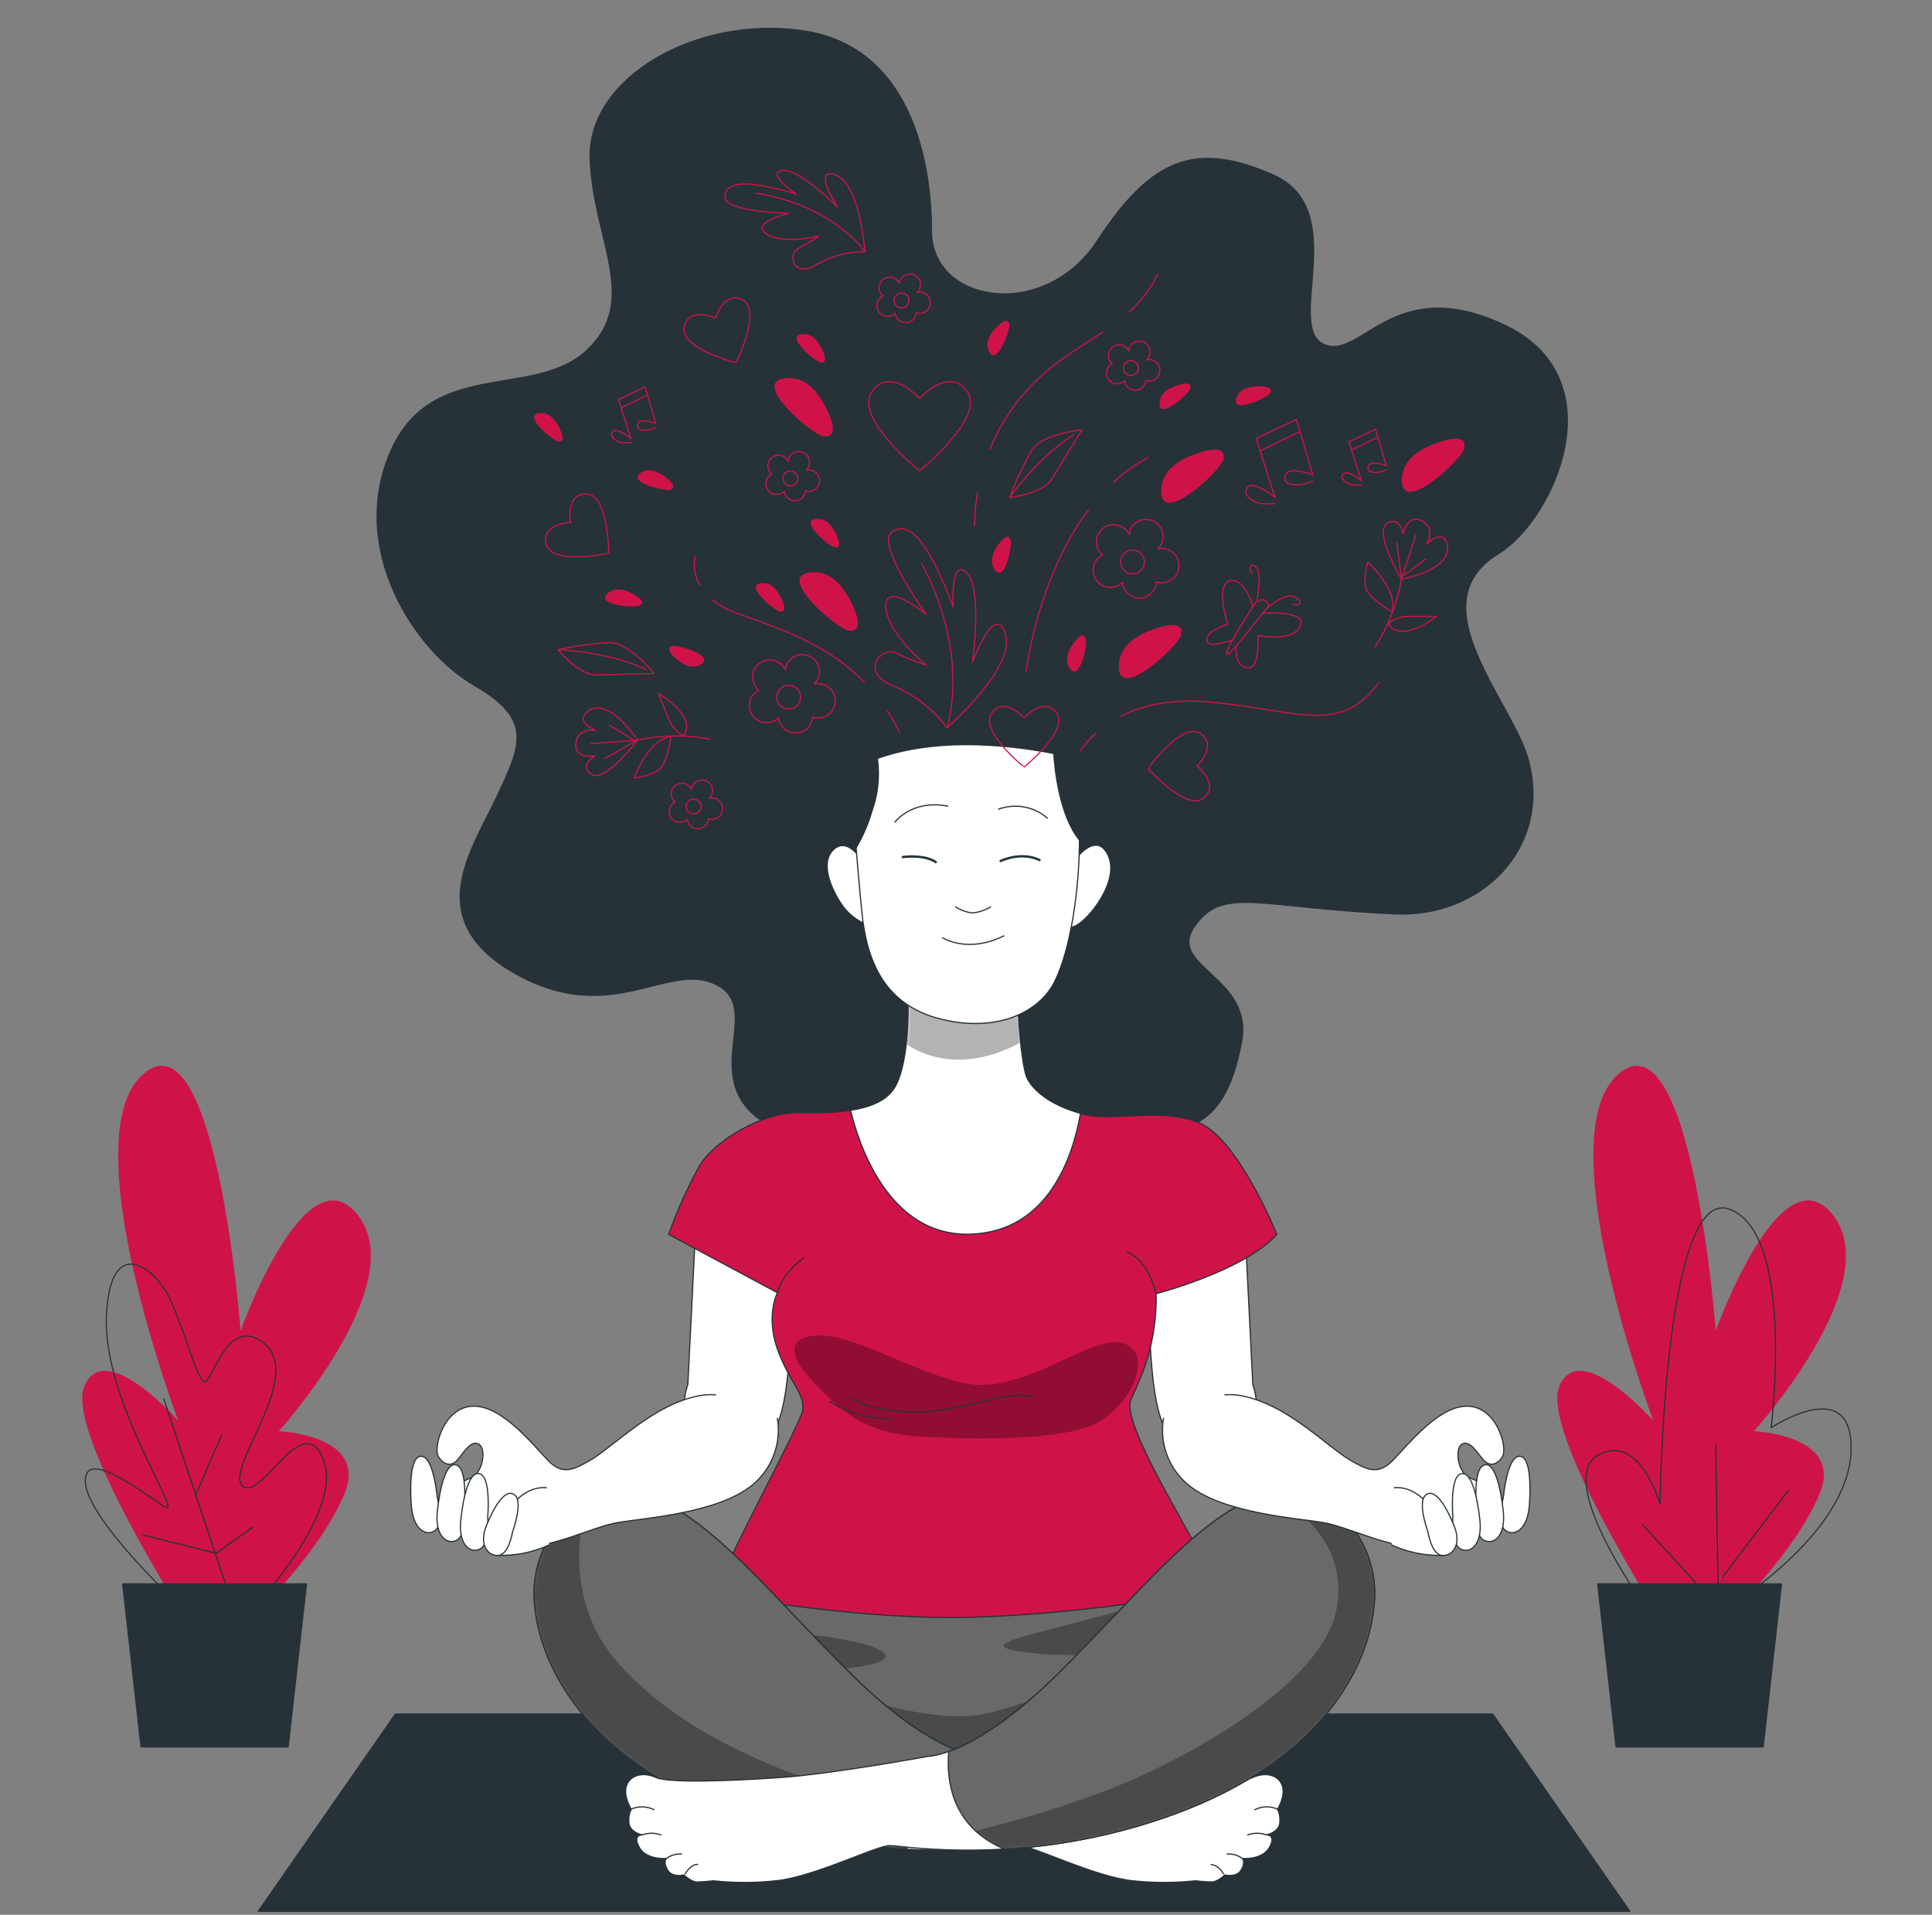 <svg width="561" height="556" viewBox="0 0 561 556" fill="none" xmlns="http://www.w3.org/2000/svg">
<rect x="0" y="0" width="561" height="556" fill="#808080" stroke="none"/>
<path d="M473.268 555H74.969L114.799 497.71H433.438L473.268 555Z" fill="#263238" stroke="#263238" stroke-width="0.341" stroke-linecap="round" stroke-linejoin="round"/>
<path d="M487.099 478.041C487.099 478.041 446.806 416.591 452.807 402.487C458.809 388.383 480.088 412.567 480.088 412.567C480.088 412.567 448.852 329.961 470.008 311.819C491.164 293.678 498.216 386.378 498.216 386.378C498.216 386.378 517.313 332.976 532.467 353.122C547.622 373.269 509.279 415.582 509.279 415.582C509.279 415.582 535.468 416.591 528.375 433.723C521.282 450.856 502.186 468.984 502.186 468.984L487.099 478.041Z" fill="#CF1348"/>
<path d="M475.996 463.937C475.996 463.937 451.825 429.686 463.911 422.634C475.996 415.582 482.039 436.738 482.039 436.738C482.039 436.738 483.048 344.066 502.199 351.118C521.35 358.17 514.285 414.573 514.285 414.573C514.285 414.573 538.455 398.463 537.473 421.625C536.491 444.786 504.218 464.974 504.218 464.974" stroke="#263238" stroke-width="0.341" stroke-linecap="round" stroke-linejoin="round"/>
<path d="M498.175 465.955L477.019 442.781" stroke="#263238" stroke-width="0.341" stroke-linecap="round" stroke-linejoin="round"/>
<path d="M499.185 477.032L498.175 419.619" stroke="#263238" stroke-width="0.341" stroke-linecap="round" stroke-linejoin="round"/>
<path d="M500.194 457.894L519.331 432.714" stroke="#263238" stroke-width="0.341" stroke-linecap="round" stroke-linejoin="round"/>
<path d="M517.313 459.913H463.924L469.258 507.259H511.979L517.313 459.913Z" fill="#263238" stroke="#263238" stroke-width="0.341" stroke-linecap="round" stroke-linejoin="round"/>
<path d="M58.792 478.041C58.792 478.041 18.498 416.591 24.5 402.487C30.502 388.383 51.781 412.567 51.781 412.567C51.781 412.567 20.503 329.934 41.66 311.82C62.816 293.705 69.868 386.378 69.868 386.378C69.868 386.378 88.964 332.976 104.119 353.123C119.273 373.27 80.93 415.582 80.93 415.582C80.93 415.582 107.12 416.591 100.027 433.724C92.934 450.856 73.837 468.984 73.837 468.984L58.792 478.041Z" fill="#CF1348"/>
<path d="M50.621 464.701C50.621 464.701 25.578 441.171 24.814 430.6C24.05 420.029 40.759 432.878 47.579 437.42C54.4 441.962 30.133 407.821 30.884 382.777C31.634 357.733 45.301 367.609 49.857 378.235C54.413 388.861 56.678 398.695 58.969 401C61.261 403.306 65.039 383.541 74.901 388.847C90.669 397.345 65.039 426.031 70.345 431.35C75.651 436.67 87.805 408.585 93.875 423.766C99.945 438.948 74.137 466.256 74.137 466.256" stroke="#263238" stroke-width="0.341" stroke-linecap="round" stroke-linejoin="round"/>
<path d="M66.553 463.173L47.579 406.266" stroke="#263238" stroke-width="0.341" stroke-linecap="round" stroke-linejoin="round"/>
<path d="M56.691 434.337L64.275 416.891" stroke="#263238" stroke-width="0.341" stroke-linecap="round" stroke-linejoin="round"/>
<path d="M41.51 445.727L62.761 451.033L73.387 443.449" stroke="#263238" stroke-width="0.341" stroke-linecap="round" stroke-linejoin="round"/>
<path d="M89.005 459.913H35.617L40.95 507.259H83.672L89.005 459.913Z" fill="#263238" stroke="#263238" stroke-width="0.341" stroke-linecap="round" stroke-linejoin="round"/>
<path d="M242.296 329.934C242.296 329.934 222.285 331.748 215.015 319.022C207.745 306.295 220.471 290.827 206.831 285.371C193.19 279.915 176.822 298.111 149.541 282.643C122.261 267.175 136.801 247.178 144.085 231.723C151.369 216.269 154.997 208.985 137.715 198.987C120.433 188.988 101.336 159.88 113.162 131.699C124.989 103.518 154.997 116.23 170.452 101.69C185.906 87.149 172.266 69.853 171.366 46.214C170.466 22.576 202.275 4.379 233.198 8.935C264.12 13.491 270.477 46.214 270.477 67.125C270.477 88.036 303.214 93.506 318.682 69.853C334.15 46.201 346.863 40.758 369.601 50.757C392.34 60.755 373.243 94.406 384.156 99.862C395.068 105.318 404.152 78.951 436.889 94.406C469.626 109.86 451.443 150.781 435.075 160.793C411.259 175.375 439.344 203.652 443.859 220.961C450.475 246.264 430.11 266.506 405.066 265.374C365.059 263.546 355.047 257.19 346.863 269.003C338.679 280.815 364.145 283.557 360.503 302.653C356.861 321.75 349.591 329.02 333.222 329.02C316.854 329.02 306.856 314.479 289.573 321.75C272.291 329.02 250.48 334.476 242.296 329.934Z" fill="#263238" stroke="#263238" stroke-width="0.341" stroke-linecap="round" stroke-linejoin="round"/>
<path d="M210.691 460.199C207.758 471.08 206.72 482.385 207.622 493.618C209.327 511.01 218.193 520.217 256.727 526.014C295.261 531.811 321.86 527.037 343.344 516.807C364.827 506.577 359.958 469.87 354.379 461.454C348.8 453.038 327.316 451.333 292.533 454.402C257.75 457.471 236.267 452.015 223.649 454.061C211.032 456.107 210.691 460.199 210.691 460.199Z" fill="#696969" stroke="#263238" stroke-width="0.341" stroke-linecap="round" stroke-linejoin="round"/>
<path opacity="0.3" d="M333.454 465.656C333.454 465.656 315.04 470.43 302.081 473.84C289.123 477.25 287.759 478.614 299.353 479.978C310.948 481.342 332.772 479.978 332.772 479.978C332.772 479.978 302.081 494.301 285.713 497.711C269.345 501.121 239.336 490.208 235.926 487.48C232.516 484.752 250.248 484.752 255.022 482.706C259.796 480.66 257.068 477.932 240.018 475.204C222.967 472.476 226.377 488.162 241.382 499.075C256.386 509.987 265.252 513.397 284.69 509.987C304.127 506.577 330.726 498.393 339.592 482.024C348.459 465.656 333.454 465.656 333.454 465.656Z" fill="black"/>
<path d="M202.002 356.464L199.738 402.023C199.738 402.023 195.646 412.608 203.011 419.401C210.377 426.194 219.871 424.189 224.836 415.377C229.801 406.566 229.119 386.173 230.374 378.112C231.629 370.05 221.821 361.743 213.76 358.729C205.699 355.714 202.002 356.464 202.002 356.464Z" fill="white" stroke="#263238" stroke-width="0.341" stroke-linecap="round" stroke-linejoin="round"/>
<path d="M361.512 356.464L363.777 402.023C363.777 402.023 367.801 412.608 360.503 419.401C353.205 426.194 343.63 424.189 338.597 415.377C333.563 406.566 334.314 386.173 333.059 378.112C331.804 370.05 341.625 361.743 349.673 358.729C357.72 355.714 361.512 356.464 361.512 356.464Z" fill="white" stroke="#263238" stroke-width="0.341" stroke-linecap="round" stroke-linejoin="round"/>
<path d="M263.643 288.576C263.643 288.576 264.502 307.537 259.905 315.571C255.309 323.605 240.659 323.114 231.192 323.114C221.726 323.114 207.636 330.862 203.039 338.623C199.571 344.987 196.597 351.609 194.145 358.429L225.736 375.37C225.736 375.37 222.285 381.986 225.736 391.739C229.187 401.491 234.343 405.242 232.911 410.126C231.479 415.009 212.805 449.751 211.087 455.207C210.218 457.734 209.547 460.324 209.081 462.955C209.081 462.955 248.993 470.716 283.735 469.57C318.477 468.425 354.379 461.523 354.379 461.523C354.379 461.523 343.753 442.863 338.01 432.237C332.268 421.611 327.098 410.699 328.244 406.961C329.389 403.224 336.005 393.184 335.719 375.656C335.719 375.656 361.267 369.055 370.747 358.429C370.747 358.429 359.548 330.575 348.063 325.978C336.578 321.382 323.374 325.978 313.962 323.4C304.55 320.822 299.599 316.212 298.167 312.774C296.734 309.337 295.289 293.241 295.861 289.518L263.643 288.576Z" fill="#CF1348" stroke="#263238" stroke-width="0.341" stroke-linecap="round" stroke-linejoin="round"/>
<path opacity="0.3" d="M234.562 399.5C234.562 399.5 225.013 389.27 235.926 387.906C246.838 386.541 262.524 397.454 279.575 401.546C296.625 405.638 317.086 387.223 325.952 389.952C334.818 392.68 329.362 406.32 319.814 412.458C310.266 418.596 283.667 417.914 268.663 417.232C253.658 416.55 246.156 412.458 234.562 399.5Z" fill="black"/>
<path d="M246.838 405.829C246.838 405.829 252.035 409.989 265.934 409.989C279.834 409.989 290.487 403.756 300.226 405.488" stroke="#263238" stroke-width="0.341" stroke-linecap="round" stroke-linejoin="round"/>
<path d="M240.945 406.866C240.945 406.866 246.824 411.722 258.951 412.063" stroke="#263238" stroke-width="0.341" stroke-linecap="round" stroke-linejoin="round"/>
<path d="M225.736 375.302C225.736 375.302 226.732 370.159 233.32 365.303" stroke="#263238" stroke-width="0.341" stroke-linecap="round" stroke-linejoin="round"/>
<path d="M335.719 375.588C335.719 375.588 333.413 365.658 327.18 363.571" stroke="#263238" stroke-width="0.341" stroke-linecap="round" stroke-linejoin="round"/>
<path d="M282.016 358.361C304.482 357.474 311.534 335.854 313.744 323.291C304.373 320.699 299.531 316.13 298.098 312.706C296.666 309.282 295.22 293.173 295.793 289.449L263.643 288.576C263.643 288.576 264.502 307.537 259.905 315.571C257.559 319.663 252.567 321.545 246.988 322.391C249.116 331.407 257.75 359.329 282.016 358.361Z" fill="white"/>
<mask id="mask0_36_951" style="mask-type:luminance" maskUnits="userSpaceOnUse" x="246" y="288" width="68" height="71">
<path d="M282.016 358.361C304.482 357.474 311.534 335.854 313.744 323.291C304.373 320.699 299.531 316.13 298.098 312.706C296.666 309.282 295.22 293.173 295.793 289.449L263.643 288.576C263.643 288.576 264.502 307.537 259.905 315.571C257.559 319.663 252.567 321.545 246.988 322.391C249.116 331.407 257.75 359.329 282.016 358.361Z" fill="white"/>
</mask>
<g mask="url(#mask0_36_951)">
<path opacity="0.3" d="M296.352 302.735C295.78 298.331 295.593 293.886 295.793 289.449L263.643 288.576C263.812 293.461 263.643 298.351 263.138 303.213C268.785 306.909 280.23 311.329 296.352 302.735Z" fill="black"/>
</g>
<path d="M282.016 358.361C304.482 357.474 311.534 335.854 313.744 323.291C304.373 320.699 299.531 316.13 298.098 312.706C296.666 309.282 295.22 293.173 295.793 289.449L263.643 288.576C263.643 288.576 264.502 307.537 259.905 315.571C257.559 319.663 252.567 321.545 246.988 322.391C249.116 331.407 257.75 359.329 282.016 358.361Z" stroke="#263238" stroke-width="0.341" stroke-linecap="round" stroke-linejoin="round"/>
<path d="M250.002 249.456C250.002 249.456 245.91 242.786 241.886 246.85C237.862 250.915 241.886 259.018 244.492 262.782C247.097 266.547 252.021 269.439 253.181 267.993C254.34 266.547 250.002 249.456 250.002 249.456Z" fill="white" stroke="#263238" stroke-width="0.341" stroke-linecap="round" stroke-linejoin="round"/>
<path d="M312.857 248.856C312.857 248.856 318.654 241.326 321.846 248.569C325.038 255.812 316.39 266.82 312.298 268.853C308.206 270.885 310.266 264.215 310.552 261.896C310.838 259.577 312.857 248.856 312.857 248.856Z" fill="white" stroke="#263238" stroke-width="0.341" stroke-linecap="round" stroke-linejoin="round"/>
<path d="M246.838 223.948C246.838 223.948 248.87 251.475 250.316 265.374C251.762 279.274 256.945 291.741 272.877 295.833C288.809 299.925 301.522 294.387 306.201 285.112C310.879 275.836 313.444 258.172 313.444 243.686V220.497C313.444 220.497 272.304 208.889 246.838 223.948Z" fill="white" stroke="#263238" stroke-width="0.341" stroke-linecap="round" stroke-linejoin="round"/>
<path d="M277.515 263.342C278.988 264.319 280.679 264.919 282.439 265.088C284.283 264.896 286.063 264.3 287.65 263.342" stroke="#263238" stroke-width="0.341" stroke-linecap="round" stroke-linejoin="round"/>
<path d="M273.75 272.331C273.75 272.331 280.993 276.968 291.483 271.744" stroke="#263238" stroke-width="0.341" stroke-linecap="round" stroke-linejoin="round"/>
<path d="M262.17 248.856C262.17 248.856 268.253 247.996 271.718 250.315" stroke="#263238" stroke-width="0.682" stroke-linecap="round" stroke-linejoin="round"/>
<path d="M290.555 250.015C290.555 250.015 296.352 247.123 301.849 249.729" stroke="#263238" stroke-width="0.682" stroke-linecap="round" stroke-linejoin="round"/>
<path d="M248.557 246.223C250.543 242.873 252.097 239.284 253.181 235.543C254.942 230.645 255.49 225.394 254.777 220.238C252.023 221.231 249.366 222.472 246.838 223.948C246.838 223.948 247.602 234.738 248.557 246.223Z" fill="#263238" stroke="#263238" stroke-width="0.341" stroke-linecap="round" stroke-linejoin="round"/>
<path d="M313.43 243.918C313.43 243.822 313.43 243.74 313.43 243.645V220.456C313.43 220.456 310.593 219.665 305.969 218.765C306.269 223.266 307.619 236.838 313.43 243.918Z" fill="#263238" stroke="#263238" stroke-width="0.341" stroke-linecap="round" stroke-linejoin="round"/>
<path d="M259.851 238.721C259.851 238.721 264.775 232.064 275.196 234.083" stroke="#263238" stroke-width="0.341" stroke-linecap="round" stroke-linejoin="round"/>
<path d="M289.969 234.956C292.346 234.086 294.914 233.869 297.404 234.327C299.894 234.785 302.215 235.902 304.127 237.561" stroke="#263238" stroke-width="0.341" stroke-linecap="round" stroke-linejoin="round"/>
<path d="M284.69 509.987C284.69 509.987 271.391 509.987 247.52 486.457C223.649 462.928 208.645 443.149 190.23 434.965C171.816 426.781 154.083 444.854 155.106 464.292C156.13 483.729 170.452 511.01 213.078 526.696C255.704 542.383 292.192 535.904 295.943 535.904C299.694 535.904 318.109 545.111 329.021 546.134C335.028 546.777 341.087 546.777 347.095 546.134C347.095 546.134 350.164 546.475 351.869 546.475C353.574 546.475 355.62 544.429 355.62 544.429C355.62 544.429 359.071 545.329 360.435 542.942C361.799 540.555 360.735 539.655 360.735 539.655C360.735 539.655 366.573 540.159 368.619 536.408C370.665 532.657 367.746 532.807 367.746 532.807C367.746 532.807 371.743 532.03 371.647 528.81C371.722 527.612 371.487 526.414 370.965 525.332C370.965 525.332 373.352 521.581 372.329 518.512C371.306 515.443 367.555 514.42 363.804 516.125C360.053 517.83 341.979 517.148 327.316 516.125C312.653 515.102 284.69 509.987 284.69 509.987Z" fill="white" stroke="#263238" stroke-width="0.341" stroke-linecap="round" stroke-linejoin="round"/>
<path d="M278.756 508.623C272.673 506.427 262.061 500.834 247.52 486.498C223.649 462.928 208.645 443.149 190.23 434.965C171.816 426.781 154.083 444.854 155.106 464.292C156.13 483.729 170.452 511.01 213.078 526.696C228.976 532.503 245.64 535.945 262.538 536.913C278.033 530.447 279.479 516.807 278.756 508.623Z" fill="#696969"/>
<mask id="mask1_36_951" style="mask-type:luminance" maskUnits="userSpaceOnUse" x="155" y="432" width="124" height="105">
<path d="M278.756 508.623C272.673 506.427 262.061 500.834 247.52 486.498C223.649 462.928 208.645 443.149 190.23 434.965C171.816 426.781 154.083 444.854 155.106 464.292C156.13 483.729 170.452 511.01 213.078 526.696C228.976 532.503 245.64 535.945 262.538 536.913C278.033 530.447 279.479 516.807 278.756 508.623Z" fill="white"/>
</mask>
<g mask="url(#mask1_36_951)">
<path opacity="0.3" d="M272.959 529.547C266.235 526.996 258.378 524.268 249.566 521.581C218.193 512.033 195.005 500.439 179.318 482.706C163.632 464.974 169.088 442.467 169.088 442.467L165.473 439.193C162.002 442.354 159.273 446.243 157.481 450.582C155.689 454.921 154.878 459.603 155.107 464.292C156.13 483.729 170.452 511.01 213.078 526.696C228.976 532.503 245.64 535.946 262.538 536.913C266.548 535.321 270.12 532.796 272.959 529.547Z" fill="black"/>
</g>
<path d="M278.756 508.623C272.673 506.427 262.061 500.834 247.52 486.498C223.649 462.928 208.645 443.149 190.23 434.965C171.816 426.781 154.083 444.854 155.106 464.292C156.13 483.729 170.452 511.01 213.078 526.696C228.976 532.503 245.64 535.945 262.538 536.913C278.033 530.447 279.479 516.807 278.756 508.623Z" stroke="#263238" stroke-width="0.341" stroke-linecap="round" stroke-linejoin="round"/>
<path d="M370.965 525.332C369.918 524.861 368.779 524.632 367.632 524.66C366.485 524.688 365.358 524.974 364.336 525.496" fill="white"/>
<path d="M370.965 525.332C369.918 524.861 368.779 524.632 367.632 524.66C366.485 524.688 365.358 524.974 364.336 525.496" stroke="#263238" stroke-width="0.341" stroke-linecap="round" stroke-linejoin="round"/>
<path d="M367.746 532.807C365.983 532.168 364.053 532.168 362.29 532.807H367.746Z" fill="white"/>
<path d="M367.746 532.807C365.983 532.168 364.053 532.168 362.29 532.807" stroke="#263238" stroke-width="0.341" stroke-linecap="round" stroke-linejoin="round"/>
<path d="M360.735 539.655C359.475 538.707 357.915 538.247 356.343 538.359L360.735 539.655Z" fill="white"/>
<path d="M360.735 539.655C359.475 538.707 357.915 538.247 356.343 538.359" stroke="#263238" stroke-width="0.341" stroke-linecap="round" stroke-linejoin="round"/>
<path d="M355.265 544.088C355.265 544.088 353.806 541.455 351.664 541.455L355.265 544.088Z" fill="white"/>
<path d="M355.265 544.088C355.265 544.088 353.806 541.455 351.664 541.455" stroke="#263238" stroke-width="0.341" stroke-linecap="round" stroke-linejoin="round"/>
<path d="M269.563 509.987C269.563 509.987 282.862 509.987 306.733 486.457C330.603 462.928 345.608 443.149 364.022 434.965C382.437 426.781 400.169 444.854 399.146 464.292C398.123 483.729 383.801 511.01 341.175 526.696C298.548 542.383 262.061 535.904 258.309 535.904C254.558 535.904 236.144 545.111 225.232 546.134C219.224 546.777 213.165 546.777 207.158 546.134C207.158 546.134 204.089 546.475 202.384 546.475C200.679 546.475 198.633 544.429 198.633 544.429C198.633 544.429 195.182 545.329 193.818 542.942C192.454 540.555 193.518 539.655 193.518 539.655C193.518 539.655 187.666 540.159 185.62 536.408C183.574 532.657 186.493 532.807 186.493 532.807C186.493 532.807 182.496 532.03 182.592 528.81C182.513 527.61 182.753 526.41 183.287 525.332C183.287 525.332 180.9 521.581 181.923 518.512C182.946 515.443 186.698 514.42 190.449 516.125C194.2 517.83 212.273 517.148 226.937 516.125C241.6 515.102 269.563 509.987 269.563 509.987Z" fill="white" stroke="#263238" stroke-width="0.341" stroke-linecap="round" stroke-linejoin="round"/>
<path d="M275.483 508.623C281.553 506.427 292.165 500.834 306.719 486.498C330.59 462.969 345.594 443.19 364.009 435.006C382.423 426.822 400.156 444.895 399.133 464.333C398.11 483.77 383.787 511.051 341.161 526.737C325.259 532.546 308.59 535.988 291.687 536.954C276.206 530.447 274.773 516.807 275.483 508.623Z" fill="#696969"/>
<mask id="mask2_36_951" style="mask-type:luminance" maskUnits="userSpaceOnUse" x="275" y="432" width="125" height="105">
<path d="M275.483 508.623C281.553 506.427 292.165 500.834 306.719 486.498C330.59 462.969 345.594 443.19 364.009 435.006C382.423 426.822 400.156 444.895 399.133 464.333C398.11 483.77 383.787 511.051 341.161 526.737C325.259 532.546 308.59 535.988 291.687 536.954C276.206 530.447 274.773 516.807 275.483 508.623Z" fill="white"/>
</mask>
<g mask="url(#mask2_36_951)">
<path opacity="0.3" d="M399.146 464.292C399.856 450.747 391.453 437.884 380.05 434.078L375.057 437.693C375.057 437.693 392.108 447.923 388.016 467.702C383.924 487.48 350.505 507.941 323.906 518.853C310.663 524.044 297.071 528.297 283.23 531.579C285.716 533.844 288.584 535.65 291.701 536.913C308.603 535.947 325.272 532.505 341.175 526.696C383.801 511.01 398.123 483.729 399.146 464.292Z" fill="black"/>
</g>
<path d="M275.483 508.623C281.553 506.427 292.165 500.834 306.719 486.498C330.59 462.969 345.594 443.19 364.009 435.006C382.423 426.822 400.156 444.895 399.133 464.333C398.11 483.77 383.787 511.051 341.161 526.737C325.259 532.546 308.59 535.988 291.687 536.954C276.206 530.447 274.773 516.807 275.483 508.623Z" stroke="#263238" stroke-width="0.341" stroke-linecap="round" stroke-linejoin="round"/>
<path d="M183.287 525.332C184.334 524.861 185.473 524.632 186.621 524.66C187.768 524.688 188.894 524.974 189.917 525.496" fill="white"/>
<path d="M183.287 525.332C184.334 524.861 185.473 524.632 186.621 524.66C187.768 524.688 188.894 524.974 189.917 525.496" stroke="#263238" stroke-width="0.341" stroke-linecap="round" stroke-linejoin="round"/>
<path d="M186.493 532.807C188.256 532.168 190.186 532.168 191.949 532.807H186.493Z" fill="white"/>
<path d="M186.493 532.807C188.256 532.168 190.186 532.168 191.949 532.807" stroke="#263238" stroke-width="0.341" stroke-linecap="round" stroke-linejoin="round"/>
<path d="M193.518 539.655C194.778 538.707 196.338 538.247 197.91 538.359L193.518 539.655Z" fill="white"/>
<path d="M193.518 539.655C194.778 538.707 196.338 538.247 197.91 538.359" stroke="#263238" stroke-width="0.341" stroke-linecap="round" stroke-linejoin="round"/>
<path d="M198.987 544.088C198.987 544.088 200.461 541.36 202.589 541.36L198.987 544.088Z" fill="white"/>
<path d="M198.987 544.088C198.987 544.088 200.461 541.36 202.589 541.36" stroke="#263238" stroke-width="0.341" stroke-linecap="round" stroke-linejoin="round"/>
<path d="M207.785 405.052C207.785 405.052 202.752 404.042 193.695 408.571C184.638 413.099 176.317 421.161 171.529 423.93C166.742 426.699 163.482 428.472 159.253 424.189C155.025 419.906 145.913 408.066 137.347 408.325C128.781 408.584 125.766 420.411 127.28 422.92C128.794 425.43 131.058 425.949 132.818 423.93C134.578 421.911 136.842 417.887 139.106 419.401C141.371 420.915 140.116 427.967 136.596 429.222C133.077 430.477 123.502 436.52 125.766 440.053C128.03 443.586 140.88 448.36 150.441 449.11C160.003 449.86 171.843 443.326 179.645 442.058C187.448 440.789 208.604 439.33 218.411 431.241C221.236 428.943 223.401 425.937 224.685 422.529C225.969 419.122 226.327 415.435 225.723 411.844" fill="white"/>
<path d="M207.785 405.052C207.785 405.052 202.752 404.042 193.695 408.571C184.638 413.099 176.317 421.161 171.529 423.93C166.742 426.699 163.482 428.472 159.253 424.189C155.025 419.906 145.913 408.066 137.347 408.325C128.781 408.584 125.766 420.411 127.28 422.92C128.794 425.43 131.058 425.949 132.818 423.93C134.578 421.911 136.842 417.887 139.106 419.401C141.371 420.915 140.116 427.967 136.596 429.222C133.077 430.477 123.502 436.52 125.766 440.053C128.03 443.586 140.88 448.36 150.441 449.11C160.003 449.86 171.843 443.326 179.645 442.058C187.448 440.789 208.604 439.33 218.411 431.241C221.236 428.943 223.401 425.937 224.685 422.529C225.969 419.122 226.327 415.435 225.723 411.844" stroke="#263238" stroke-width="0.341" stroke-linecap="round" stroke-linejoin="round"/>
<path d="M126.966 434.76C126.966 434.76 125.971 423.684 122.697 422.92C119.423 422.157 118.919 429.741 119.423 437.025C119.928 444.309 123.952 446.341 126.462 444.322C128.972 442.303 126.966 434.76 126.966 434.76Z" fill="white" stroke="#263238" stroke-width="0.341" stroke-linecap="round" stroke-linejoin="round"/>
<path d="M134.837 437.884C134.837 437.884 135.792 426.794 132.709 425.471C129.626 424.148 127.798 431.5 126.994 438.771C126.189 446.041 129.817 448.742 132.654 447.214C135.492 445.686 134.837 437.884 134.837 437.884Z" fill="white" stroke="#263238" stroke-width="0.341" stroke-linecap="round" stroke-linejoin="round"/>
<path d="M141.63 440.421C141.63 440.421 142.598 429.345 139.502 428.022C136.406 426.699 134.591 434.051 133.8 441.321C133.009 448.591 136.61 451.292 139.447 449.751C142.285 448.209 141.63 440.421 141.63 440.421Z" fill="white" stroke="#263238" stroke-width="0.341" stroke-linecap="round" stroke-linejoin="round"/>
<path d="M159.444 448.605C154.873 450.713 149.881 451.749 144.849 451.633C144.557 449.544 144.389 447.44 144.344 445.331C144.344 442.603 150.128 431.241 158.694 431.991" fill="white"/>
<path d="M159.444 448.605C154.873 450.713 149.881 451.749 144.849 451.633C144.557 449.544 144.389 447.44 144.344 445.331C144.344 442.603 150.128 431.241 158.694 431.991" stroke="#263238" stroke-width="0.341" stroke-linecap="round" stroke-linejoin="round"/>
<path d="M148.846 444.745C148.846 444.745 152.051 436.07 149.405 434.051C146.759 432.032 143.499 437.406 141.221 443.053C138.943 448.701 141.821 452.002 144.822 451.633C147.823 451.265 148.846 444.745 148.846 444.745Z" fill="white" stroke="#263238" stroke-width="0.341" stroke-linecap="round" stroke-linejoin="round"/>
<path d="M355.715 405.052C355.715 405.052 360.749 404.042 369.819 408.571C378.89 413.099 387.184 421.161 391.971 423.93C396.759 426.699 400.033 428.472 404.316 424.189C408.599 419.906 417.656 408.066 426.209 408.325C434.761 408.584 437.789 420.411 436.289 422.92C434.789 425.43 432.511 425.949 430.751 423.93C428.991 421.911 426.659 417.887 424.449 419.401C422.239 420.915 423.44 427.967 426.973 429.222C430.505 430.477 440.067 436.52 437.789 440.053C435.511 443.586 422.69 448.36 413.128 449.11C403.566 449.86 391.726 443.326 383.91 442.058C376.094 440.789 354.965 439.33 345.144 431.241C342.32 428.943 340.156 425.937 338.874 422.529C337.592 419.121 337.237 415.434 337.846 411.844" fill="white"/>
<path d="M355.715 405.052C355.715 405.052 360.749 404.042 369.819 408.571C378.89 413.099 387.184 421.161 391.971 423.93C396.759 426.699 400.033 428.472 404.316 424.189C408.599 419.906 417.656 408.066 426.209 408.325C434.761 408.584 437.789 420.411 436.289 422.92C434.789 425.43 432.511 425.949 430.751 423.93C428.991 421.911 426.659 417.887 424.449 419.401C422.239 420.915 423.44 427.967 426.973 429.222C430.505 430.477 440.067 436.52 437.789 440.053C435.511 443.586 422.69 448.36 413.128 449.11C403.566 449.86 391.726 443.326 383.91 442.058C376.094 440.789 354.965 439.33 345.144 431.241C342.32 428.943 340.156 425.937 338.874 422.529C337.592 419.121 337.237 415.434 337.846 411.844" stroke="#263238" stroke-width="0.341" stroke-linecap="round" stroke-linejoin="round"/>
<path d="M436.534 434.76C436.534 434.76 437.544 423.684 440.818 422.92C444.091 422.157 444.596 429.741 444.091 437.025C443.587 444.309 439.563 446.341 437.039 444.322C434.516 442.303 436.534 434.76 436.534 434.76Z" fill="white" stroke="#263238" stroke-width="0.341" stroke-linecap="round" stroke-linejoin="round"/>
<path d="M428.678 437.884C428.678 437.884 427.709 426.794 430.792 425.471C433.875 424.148 435.716 431.5 436.507 438.771C437.298 446.041 433.711 448.742 430.86 447.241C428.009 445.741 428.678 437.884 428.678 437.884Z" fill="white" stroke="#263238" stroke-width="0.341" stroke-linecap="round" stroke-linejoin="round"/>
<path d="M421.871 440.421C421.871 440.421 420.916 429.345 423.999 428.022C427.082 426.699 428.923 434.051 429.714 441.321C430.505 448.591 426.891 451.292 424.067 449.751C421.244 448.209 421.871 440.421 421.871 440.421Z" fill="white" stroke="#263238" stroke-width="0.341" stroke-linecap="round" stroke-linejoin="round"/>
<path d="M404.057 448.605C408.645 450.72 413.656 451.756 418.707 451.633C418.998 449.544 419.167 447.44 419.211 445.331C419.211 442.603 413.414 431.241 404.848 431.991" fill="white"/>
<path d="M404.057 448.605C408.645 450.72 413.656 451.756 418.707 451.633C418.998 449.544 419.167 447.44 419.211 445.331C419.211 442.603 413.414 431.241 404.848 431.991" stroke="#263238" stroke-width="0.341" stroke-linecap="round" stroke-linejoin="round"/>
<path d="M414.614 444.745C414.614 444.745 411.409 436.07 414.055 434.051C416.701 432.032 419.948 437.406 422.239 443.053C424.531 448.701 421.639 452.002 418.638 451.633C415.637 451.265 414.614 444.745 414.614 444.745Z" fill="white" stroke="#263238" stroke-width="0.341" stroke-linecap="round" stroke-linejoin="round"/>
<path d="M306.856 207.171C303.65 202.52 298.671 207.048 297.389 208.439C296.025 207.075 291.128 202.52 287.936 207.171C284.458 212.231 297.28 222.775 297.389 222.721C297.498 222.666 310.293 212.231 306.856 207.171Z" stroke="#CF1348" stroke-width="0.341" stroke-linecap="round" stroke-linejoin="round"/>
<path d="M275.005 211.345C271.001 205.955 265.607 201.754 259.401 199.191C249.416 195.29 255.923 187.488 260.26 189.643C263.059 191.018 265.959 192.176 268.935 193.108C268.935 193.108 257.655 183.996 257.232 176.194C256.809 168.391 268.935 178.363 268.935 178.363C268.935 178.363 254.19 158.066 258.964 154.519C263.738 150.973 268.062 157.561 271.104 163.194C273.264 167.405 275.146 171.751 276.738 176.207C276.738 176.207 275.878 161.899 280.652 166.236C285.427 170.574 282.385 192.262 282.385 192.262C282.385 192.262 288.891 174.53 291.933 184.078C294.975 193.626 276.315 210.035 275.005 211.345Z" stroke="#CF1348" stroke-width="0.341" stroke-linecap="round" stroke-linejoin="round"/>
<path d="M275.005 211.345C275.005 211.345 281.948 190.516 267.64 163.604" stroke="#CF1348" stroke-width="0.341" stroke-linecap="round" stroke-linejoin="round"/>
<path d="M251.203 73.073C246.23 73.035 241.341 74.35 237.058 76.878C230.238 80.97 228.601 73.7 231.82 72.104C233.879 71.061 235.858 69.866 237.74 68.53C237.74 68.53 227.319 71.122 222.517 67.889C217.716 64.656 229.024 61.942 229.024 61.942C229.024 61.942 210.405 61.56 210.487 57.195C210.568 52.83 216.338 53.103 221.031 53.894C224.481 54.498 227.889 55.323 231.234 56.363C231.234 56.363 222.395 50.484 227.073 49.543C231.752 48.602 243.223 60.128 243.223 60.128C243.223 60.128 235.626 48.356 242.61 50.812C249.593 53.267 251.012 71.722 251.203 73.073Z" stroke="#CF1348" stroke-width="0.341" stroke-linecap="round" stroke-linejoin="round"/>
<path d="M251.203 73.072C251.203 73.072 242.009 59.678 219.735 56.131" stroke="#CF1348" stroke-width="0.341" stroke-linecap="round" stroke-linejoin="round"/>
<path d="M337.356 159.252C336.969 159.26 336.585 159.311 336.21 159.402C336.787 158.852 337.223 158.172 337.482 157.418C337.741 156.664 337.816 155.858 337.699 155.07C337.582 154.281 337.278 153.532 336.811 152.886C336.344 152.239 335.729 151.714 335.018 151.355C334.306 150.996 333.519 150.812 332.721 150.821C331.924 150.829 331.141 151.029 330.437 151.403C329.733 151.777 329.129 152.315 328.676 152.971C328.223 153.628 327.935 154.383 327.835 155.174C327.515 154.5 327.048 153.907 326.469 153.437C325.889 152.968 325.211 152.635 324.486 152.463C323.76 152.291 323.005 152.284 322.276 152.442C321.547 152.601 320.864 152.922 320.275 153.38C319.687 153.838 319.209 154.423 318.878 155.091C318.546 155.759 318.368 156.493 318.358 157.239C318.347 157.984 318.505 158.723 318.818 159.4C319.132 160.076 319.593 160.674 320.169 161.148C319.525 161.471 318.959 161.929 318.51 162.491C318.06 163.054 317.738 163.707 317.565 164.405C317.393 165.104 317.373 165.832 317.509 166.539C317.645 167.246 317.933 167.915 318.352 168.5C318.771 169.085 319.312 169.572 319.938 169.928C320.564 170.284 321.26 170.5 321.977 170.561C322.694 170.622 323.416 170.526 324.093 170.281C324.77 170.036 325.386 169.648 325.898 169.142C326.01 170.392 326.592 171.553 327.526 172.391C328.46 173.229 329.677 173.683 330.932 173.66C332.186 173.638 333.386 173.141 334.29 172.27C335.193 171.399 335.733 170.218 335.801 168.964C336.302 169.132 336.827 169.224 337.356 169.237C338.68 169.237 339.949 168.711 340.886 167.775C341.822 166.839 342.348 165.569 342.348 164.245C342.348 162.921 341.822 161.651 340.886 160.715C339.949 159.778 338.68 159.252 337.356 159.252Z" stroke="#CF1348" stroke-width="0.341" stroke-linecap="round" stroke-linejoin="round"/>
<path d="M328.858 166.632C330.764 166.632 332.309 165.087 332.309 163.181C332.309 161.275 330.764 159.73 328.858 159.73C326.952 159.73 325.407 161.275 325.407 163.181C325.407 165.087 326.952 166.632 328.858 166.632Z" stroke="#CF1348" stroke-width="0.341" stroke-linecap="round" stroke-linejoin="round"/>
<path d="M237.535 198.523C237.145 198.53 236.756 198.58 236.376 198.673C236.956 198.124 237.396 197.444 237.658 196.689C237.921 195.935 237.997 195.128 237.882 194.338C237.767 193.547 237.464 192.796 236.997 192.148C236.531 191.499 235.915 190.973 235.202 190.612C234.49 190.252 233.7 190.068 232.902 190.077C232.103 190.085 231.318 190.286 230.613 190.662C229.908 191.038 229.304 191.577 228.852 192.236C228.4 192.894 228.112 193.652 228.014 194.444C227.525 193.426 226.705 192.605 225.687 192.115C224.67 191.625 223.516 191.495 222.415 191.747C221.314 192 220.332 192.619 219.629 193.503C218.926 194.387 218.545 195.484 218.548 196.613C218.549 197.341 218.711 198.06 219.022 198.718C219.334 199.376 219.786 199.957 220.349 200.419C219.705 200.741 219.139 201.199 218.689 201.762C218.24 202.324 217.918 202.977 217.745 203.676C217.572 204.375 217.553 205.103 217.689 205.81C217.825 206.517 218.112 207.186 218.532 207.771C218.951 208.356 219.492 208.843 220.118 209.199C220.744 209.554 221.439 209.77 222.157 209.831C222.874 209.892 223.596 209.797 224.273 209.552C224.95 209.307 225.565 208.918 226.077 208.412C226.21 209.646 226.799 210.785 227.729 211.605C228.659 212.426 229.863 212.869 231.103 212.846C232.343 212.824 233.53 212.339 234.43 211.485C235.331 210.632 235.879 209.472 235.967 208.235C236.471 208.411 237.001 208.503 237.535 208.508C238.859 208.508 240.129 207.982 241.065 207.045C242.002 206.109 242.528 204.839 242.528 203.515C242.528 202.191 242.002 200.921 241.065 199.985C240.129 199.049 238.859 198.523 237.535 198.523Z" stroke="#CF1348" stroke-width="0.341" stroke-linecap="round" stroke-linejoin="round"/>
<path d="M229.024 205.902C230.93 205.902 232.475 204.357 232.475 202.451C232.475 200.545 230.93 199 229.024 199C227.118 199 225.573 200.545 225.573 202.451C225.573 204.357 227.118 205.902 229.024 205.902Z" stroke="#CF1348" stroke-width="0.341" stroke-linecap="round" stroke-linejoin="round"/>
<path d="M234.807 136.487C234.563 136.491 234.321 136.523 234.084 136.582C234.391 136.296 234.636 135.95 234.802 135.565C234.969 135.18 235.054 134.765 235.053 134.345C235.09 133.534 234.808 132.741 234.266 132.137C233.725 131.532 232.967 131.164 232.158 131.113C231.348 131.061 230.55 131.329 229.935 131.86C229.321 132.39 228.94 133.141 228.874 133.95C228.674 133.531 228.383 133.162 228.022 132.87C227.661 132.579 227.24 132.373 226.788 132.266C226.336 132.16 225.867 132.156 225.414 132.256C224.96 132.355 224.535 132.555 224.17 132.841C223.805 133.127 223.508 133.491 223.302 133.907C223.097 134.323 222.987 134.78 222.982 135.244C222.976 135.707 223.075 136.167 223.271 136.587C223.467 137.008 223.755 137.379 224.113 137.673C223.601 137.923 223.168 138.31 222.865 138.792C222.561 139.274 222.398 139.832 222.395 140.401C222.376 141.029 222.548 141.647 222.887 142.175C223.227 142.703 223.718 143.116 224.297 143.359C224.875 143.603 225.514 143.666 226.129 143.539C226.744 143.413 227.306 143.104 227.742 142.652C227.828 143.419 228.197 144.127 228.778 144.636C229.359 145.145 230.108 145.418 230.88 145.403C231.652 145.387 232.391 145.084 232.95 144.553C233.51 144.021 233.852 143.299 233.907 142.529C234.217 142.644 234.545 142.704 234.875 142.707C235.7 142.707 236.491 142.379 237.075 141.796C237.658 141.212 237.985 140.421 237.985 139.597C237.985 138.772 237.658 137.981 237.075 137.397C236.491 136.814 235.7 136.487 234.875 136.487H234.807Z" stroke="#CF1348" stroke-width="0.341" stroke-linecap="round" stroke-linejoin="round"/>
<path d="M229.515 141.083C230.705 141.083 231.67 140.118 231.67 138.928C231.67 137.738 230.705 136.773 229.515 136.773C228.325 136.773 227.36 137.738 227.36 138.928C227.36 140.118 228.325 141.083 229.515 141.083Z" stroke="#CF1348" stroke-width="0.341" stroke-linecap="round" stroke-linejoin="round"/>
<path d="M206.694 231.724C206.455 231.728 206.217 231.76 205.985 231.819C206.288 231.53 206.528 231.183 206.693 230.799C206.857 230.414 206.941 230 206.94 229.582C206.936 228.798 206.635 228.044 206.097 227.473C205.559 226.902 204.825 226.557 204.042 226.506C203.259 226.456 202.486 226.705 201.88 227.202C201.273 227.7 200.878 228.409 200.775 229.186C200.573 228.771 200.282 228.405 199.921 228.117C199.56 227.829 199.14 227.625 198.69 227.52C198.24 227.415 197.772 227.413 197.321 227.512C196.87 227.611 196.447 227.81 196.083 228.094C195.719 228.378 195.423 228.74 195.217 229.153C195.011 229.567 194.9 230.021 194.892 230.483C194.884 230.944 194.979 231.402 195.171 231.822C195.363 232.242 195.646 232.614 196 232.91C195.602 233.112 195.252 233.397 194.974 233.746C194.696 234.096 194.497 234.501 194.39 234.935C194.284 235.368 194.272 235.82 194.357 236.258C194.441 236.697 194.619 237.112 194.879 237.475C195.138 237.838 195.473 238.141 195.861 238.362C196.249 238.584 196.68 238.719 197.124 238.758C197.569 238.797 198.017 238.74 198.438 238.59C198.858 238.44 199.241 238.201 199.561 237.889C199.647 238.656 200.016 239.364 200.597 239.873C201.178 240.382 201.927 240.655 202.699 240.64C203.471 240.624 204.21 240.321 204.769 239.79C205.329 239.258 205.671 238.536 205.726 237.766C206.036 237.88 206.364 237.94 206.694 237.944C207.519 237.944 208.31 237.616 208.894 237.033C209.477 236.449 209.804 235.658 209.804 234.834C209.804 234.009 209.477 233.218 208.894 232.635C208.31 232.051 207.519 231.724 206.694 231.724Z" stroke="#CF1348" stroke-width="0.341" stroke-linecap="round" stroke-linejoin="round"/>
<path d="M201.402 236.32C202.592 236.32 203.557 235.355 203.557 234.165C203.557 232.975 202.592 232.01 201.402 232.01C200.212 232.01 199.247 232.975 199.247 234.165C199.247 235.355 200.212 236.32 201.402 236.32Z" stroke="#CF1348" stroke-width="0.341" stroke-linecap="round" stroke-linejoin="round"/>
<path d="M267.067 84.803C266.827 84.807 266.589 84.839 266.357 84.899C266.715 84.557 266.985 84.134 267.145 83.666C267.305 83.198 267.351 82.698 267.279 82.209C267.207 81.72 267.018 81.255 266.729 80.853C266.44 80.452 266.059 80.126 265.618 79.901C265.177 79.678 264.689 79.562 264.194 79.566C263.699 79.57 263.213 79.692 262.775 79.922C262.337 80.152 261.961 80.484 261.678 80.889C261.394 81.295 261.212 81.762 261.147 82.252C260.844 81.615 260.332 81.1 259.697 80.793C259.061 80.487 258.34 80.406 257.652 80.565C256.964 80.724 256.352 81.114 255.916 81.669C255.48 82.224 255.246 82.911 255.254 83.617C255.254 84.068 255.354 84.514 255.547 84.922C255.741 85.331 256.023 85.691 256.373 85.976C255.743 86.284 255.236 86.795 254.935 87.428C254.634 88.06 254.556 88.776 254.714 89.459C254.873 90.141 255.258 90.75 255.807 91.185C256.356 91.62 257.036 91.857 257.737 91.855C258.14 91.856 258.539 91.776 258.911 91.622C259.283 91.467 259.621 91.241 259.906 90.955C259.99 91.722 260.358 92.43 260.938 92.94C261.517 93.45 262.266 93.725 263.038 93.711C263.81 93.698 264.549 93.396 265.11 92.866C265.671 92.336 266.014 91.616 266.071 90.846C266.383 90.953 266.71 91.013 267.039 91.023C267.864 91.023 268.655 90.695 269.239 90.112C269.822 89.529 270.149 88.738 270.149 87.913C270.149 87.088 269.822 86.297 269.239 85.714C268.655 85.131 267.864 84.803 267.039 84.803H267.067Z" stroke="#CF1348" stroke-width="0.341" stroke-linecap="round" stroke-linejoin="round"/>
<path d="M261.774 89.4C262.965 89.4 263.929 88.435 263.929 87.245C263.929 86.055 262.965 85.09 261.774 85.09C260.584 85.09 259.619 86.055 259.619 87.245C259.619 88.435 260.584 89.4 261.774 89.4Z" stroke="#CF1348" stroke-width="0.341" stroke-linecap="round" stroke-linejoin="round"/>
<path d="M333.7 104.432C333.456 104.436 333.213 104.468 332.977 104.527C333.284 104.241 333.528 103.895 333.695 103.51C333.862 103.125 333.947 102.71 333.945 102.29C333.983 101.479 333.7 100.686 333.159 100.082C332.617 99.477 331.86 99.109 331.05 99.058C330.24 99.006 329.442 99.274 328.828 99.805C328.214 100.335 327.833 101.086 327.766 101.895C327.567 101.476 327.276 101.107 326.915 100.816C326.554 100.524 326.132 100.318 325.681 100.211C325.229 100.105 324.759 100.101 324.306 100.201C323.853 100.3 323.428 100.5 323.063 100.786C322.697 101.072 322.401 101.436 322.195 101.852C321.989 102.268 321.88 102.725 321.874 103.189C321.869 103.653 321.968 104.112 322.164 104.532C322.359 104.953 322.647 105.324 323.006 105.618C322.494 105.868 322.061 106.255 321.757 106.737C321.454 107.219 321.291 107.777 321.287 108.346C321.288 108.957 321.469 109.555 321.808 110.063C322.146 110.572 322.627 110.97 323.19 111.207C323.753 111.444 324.374 111.51 324.974 111.397C325.574 111.284 326.128 110.996 326.566 110.57C326.652 111.337 327.022 112.045 327.602 112.553C328.183 113.062 328.933 113.336 329.705 113.32C330.477 113.305 331.215 113.002 331.775 112.47C332.335 111.939 332.676 111.217 332.731 110.447C333.041 110.562 333.369 110.622 333.7 110.624C334.525 110.624 335.316 110.297 335.899 109.713C336.482 109.13 336.81 108.339 336.81 107.514C336.81 106.69 336.482 105.899 335.899 105.315C335.316 104.732 334.525 104.404 333.7 104.404V104.432Z" stroke="#CF1348" stroke-width="0.341" stroke-linecap="round" stroke-linejoin="round"/>
<path d="M328.407 109.029C329.598 109.029 330.563 108.064 330.563 106.873C330.563 105.683 329.598 104.718 328.407 104.718C327.217 104.718 326.252 105.683 326.252 106.873C326.252 108.064 327.217 109.029 328.407 109.029Z" stroke="#CF1348" stroke-width="0.341" stroke-linecap="round" stroke-linejoin="round"/>
<path d="M293.215 144.425C294.951 139.708 297.082 135.145 299.585 130.785C302.764 125.779 314.126 124.879 314.126 124.879C314.126 124.879 308.22 134.427 305.492 138.969C302.764 143.511 293.215 144.425 293.215 144.425Z" stroke="#CF1348" stroke-width="0.341" stroke-linecap="round" stroke-linejoin="round"/>
<path d="M293.215 144.425C293.215 144.425 301.85 132.149 311.862 126.243" stroke="#CF1348" stroke-width="0.341" stroke-linecap="round" stroke-linejoin="round"/>
<path d="M162.091 188.675C166.993 187.564 171.98 186.866 176.999 186.588C182.919 186.588 189.89 195.563 189.89 195.563C189.89 195.563 178.65 195.809 173.357 195.999C168.065 196.19 162.091 188.675 162.091 188.675Z" stroke="#CF1348" stroke-width="0.341" stroke-linecap="round" stroke-linejoin="round"/>
<path d="M162.091 188.675C162.091 188.675 177.095 189.234 187.503 194.39" stroke="#CF1348" stroke-width="0.341" stroke-linecap="round" stroke-linejoin="round"/>
<path d="M364.459 178.294C364.459 178.294 362.249 168.023 357.434 168.623C352.619 169.223 356.507 181.309 356.507 181.309C356.507 181.309 350.178 183.109 350.478 185.824C350.778 188.538 355.279 186.274 359.18 185.674C359.18 185.674 357.611 192.726 361.826 193.858C366.041 194.99 365.236 184.555 365.236 184.555C365.236 184.555 374.648 186.478 377.295 182.264C380.364 177.421 368.374 177.68 364.459 178.294Z" stroke="#CF1348" stroke-width="0.341" stroke-linecap="round" stroke-linejoin="round"/>
<path d="M364.459 175.13C364.459 175.13 355.675 188.483 356.193 189.888C356.711 191.293 366.219 178.294 367.801 176.712C369.383 175.13 366.573 172.838 364.459 175.13Z" fill="#263238" stroke="#CF1348" stroke-width="0.341" stroke-linecap="round" stroke-linejoin="round"/>
<path d="M367.801 176.712C367.801 176.712 373.598 171.433 376.408 173.548C379.218 175.662 375.89 176.003 375.535 175.307" stroke="#CF1348" stroke-width="0.341" stroke-linecap="round" stroke-linejoin="round"/>
<path d="M364.991 174.066C364.991 174.066 366.573 166.332 364.814 164.749C363.054 163.167 362.345 165.281 363.586 166.509" stroke="#CF1348" stroke-width="0.341" stroke-linecap="round" stroke-linejoin="round"/>
<path d="M280.939 113.816C276.247 106.996 268.99 113.639 267.039 115.671C265.075 113.639 257.819 106.969 253.126 113.816C248.011 121.25 266.862 136.746 267.039 136.677C267.217 136.609 286.027 121.237 280.939 113.816Z" stroke="#CF1348" stroke-width="0.341" stroke-linecap="round" stroke-linejoin="round"/>
<path d="M215.834 87.218C210.978 84.326 208.4 90.505 207.758 92.305C205.972 91.61 199.574 89.577 198.633 95.115C197.596 101.158 213.637 105.386 213.733 105.291C213.828 105.195 221.099 90.355 215.834 87.218Z" stroke="#CF1348" stroke-width="0.341" stroke-linecap="round" stroke-linejoin="round"/>
<path d="M170.561 143.47C164.928 143.048 165.364 149.731 165.61 151.655C163.7 151.832 157.071 152.828 158.694 158.229C160.454 164.108 176.713 160.725 176.74 160.603C176.768 160.48 176.672 143.934 170.561 143.47Z" stroke="#CF1348" stroke-width="0.341" stroke-linecap="round" stroke-linejoin="round"/>
<path d="M349.373 231.833C353.847 228.382 349.059 223.648 347.613 222.448C348.977 221.084 353.192 215.873 348.377 212.9C343.139 209.694 333.291 223.062 333.373 223.171C333.454 223.28 344.517 235.57 349.373 231.833Z" stroke="#CF1348" stroke-width="0.341" stroke-linecap="round" stroke-linejoin="round"/>
<path d="M323.292 140.033C326.349 137.196 329.765 134.775 333.454 132.831" stroke="#CF1348" stroke-width="0.341" stroke-linecap="round" stroke-linejoin="round"/>
<path d="M297.989 194.895C297.989 194.895 301.181 167.737 316.131 147.958" stroke="#CF1348" stroke-width="0.341" stroke-linecap="round" stroke-linejoin="round"/>
<path d="M257.668 206.421C258.958 208.416 260.124 210.489 261.16 212.627" stroke="#CF1348" stroke-width="0.341" stroke-linecap="round" stroke-linejoin="round"/>
<path d="M206.885 174.188C208.848 175.757 211.056 176.992 213.419 177.844C224.209 181.936 239.268 186.028 250.985 198.059" stroke="#CF1348" stroke-width="0.341" stroke-linecap="round" stroke-linejoin="round"/>
<path d="M201.825 161.476C201.294 164.337 201.777 167.293 203.189 169.837" stroke="#CF1348" stroke-width="0.341" stroke-linecap="round" stroke-linejoin="round"/>
<path d="M327.875 90.627C331.304 87.511 334.122 83.783 336.182 79.633" stroke="#CF1348" stroke-width="0.341" stroke-linecap="round" stroke-linejoin="round"/>
<path d="M287.459 130.485C289.681 124.903 292.775 119.71 296.625 115.099C304.387 105.864 312.748 101.458 320.182 96.48" stroke="#CF1348" stroke-width="0.341" stroke-linecap="round" stroke-linejoin="round"/>
<path d="M282.985 152.61C282.984 149.406 283.281 146.21 283.872 143.061" stroke="#CF1348" stroke-width="0.341" stroke-linecap="round" stroke-linejoin="round"/>
<path d="M325.516 207.962C331.19 205.098 339.156 202.942 349.823 203.761C376.422 205.807 388.698 213.991 400.292 198.305" stroke="#CF1348" stroke-width="0.341" stroke-linecap="round" stroke-linejoin="round"/>
<path d="M313.676 218.083C314.9 216.19 316.388 214.481 318.095 213.009" stroke="#CF1348" stroke-width="0.341" stroke-linecap="round" stroke-linejoin="round"/>
<path d="M370.229 146.267H366.587C364.391 146.267 360.38 143.716 362.208 141.52C364.036 139.324 370.229 144.439 370.229 144.439L364.773 127.293L376.449 121.837L381.196 137.892C381.196 137.892 373.898 134.973 373.161 138.246C372.425 141.52 377.908 141.165 381.196 139.706" stroke="#CF1348" stroke-width="0.341" stroke-linecap="round" stroke-linejoin="round"/>
<path d="M365.85 130.935L377.158 125.465" stroke="#CF1348" stroke-width="0.341" stroke-linecap="round" stroke-linejoin="round"/>
<path d="M395.313 140.811H392.913C391.453 140.811 388.821 139.119 390.007 137.673C391.194 136.227 395.313 139.597 395.313 139.597L391.699 128.261L399.419 124.647L402.556 135.259C402.556 135.259 397.728 133.336 397.25 135.504C396.773 137.673 400.388 137.428 402.556 136.459" stroke="#CF1348" stroke-width="0.341" stroke-linecap="round" stroke-linejoin="round"/>
<path d="M392.422 130.676L399.897 127.061" stroke="#CF1348" stroke-width="0.341" stroke-linecap="round" stroke-linejoin="round"/>
<path d="M183.206 128.534H180.805C179.346 128.534 176.713 126.843 177.9 125.397C179.086 123.951 183.206 127.32 183.206 127.32L179.591 115.985L187.311 112.37L190.449 122.983C190.449 122.983 185.62 121.059 185.143 123.228C184.665 125.397 188.28 125.151 190.449 124.183" stroke="#CF1348" stroke-width="0.341" stroke-linecap="round" stroke-linejoin="round"/>
<path d="M180.314 118.399L187.789 114.785" stroke="#CF1348" stroke-width="0.341" stroke-linecap="round" stroke-linejoin="round"/>
<path d="M411.886 166.877C411.886 166.877 421.762 163.904 420.193 158.066C418.829 153.128 414.219 158.066 414.219 158.066C414.219 158.066 417.083 153.428 412.855 151.245C408.626 149.063 407.399 155.037 407.399 155.037C407.399 155.037 406.553 149.499 402.707 152.05C398.86 154.601 406.976 168.269 406.976 168.269L411.886 166.877Z" stroke="#CF1348" stroke-width="0.341" stroke-linecap="round" stroke-linejoin="round"/>
<path d="M399.228 187.952C403.09 181.991 405.703 175.309 406.908 168.31L411.109 155.324" stroke="#CF1348" stroke-width="0.341" stroke-linecap="round" stroke-linejoin="round"/>
<path d="M404.343 177.708C404.753 175.02 404.145 172.277 402.638 170.015C401.133 167.485 399.267 165.187 397.1 163.194C397.1 163.194 395.818 167.887 396.664 170.874C397.51 173.861 404.343 177.708 404.343 177.708Z" stroke="#CF1348" stroke-width="0.341" stroke-linecap="round" stroke-linejoin="round"/>
<path d="M403.075 181.118C404.734 179.693 406.863 178.934 409.049 178.99H417.152C417.152 178.99 406.908 187.092 403.075 181.118Z" stroke="#CF1348" stroke-width="0.341" stroke-linecap="round" stroke-linejoin="round"/>
<path d="M405.598 157.52L406.88 167.614L414.042 162.294" stroke="#CF1348" stroke-width="0.341" stroke-linecap="round" stroke-linejoin="round"/>
<path d="M182.005 210.895C182.005 210.895 175.54 202.874 170.725 206.516C166.633 209.612 172.975 212.054 172.975 212.054C172.975 212.054 167.587 211.154 167.219 215.914C166.851 220.675 172.771 219.447 172.771 219.447C172.771 219.447 167.956 222.325 171.775 224.903C175.594 227.481 185.197 214.837 185.197 214.837L182.005 210.895Z" stroke="#CF1348" stroke-width="0.341" stroke-linecap="round" stroke-linejoin="round"/>
<path d="M206.272 214.646C199.301 213.307 192.131 213.4 185.197 214.919L171.557 215.928" stroke="#CF1348" stroke-width="0.341" stroke-linecap="round" stroke-linejoin="round"/>
<path d="M194.855 213.759C192.213 214.392 189.903 215.987 188.375 218.233C186.599 220.583 185.175 223.179 184.147 225.94C184.147 225.94 188.976 225.367 191.417 223.444C193.859 221.52 194.855 213.759 194.855 213.759Z" stroke="#CF1348" stroke-width="0.341" stroke-linecap="round" stroke-linejoin="round"/>
<path d="M198.497 213.664C196.549 212.665 195.042 210.978 194.268 208.93C192.836 205.37 191.226 201.415 191.226 201.415C191.226 201.415 202.589 207.853 198.497 213.664Z" stroke="#CF1348" stroke-width="0.341" stroke-linecap="round" stroke-linejoin="round"/>
<path d="M175.69 220.197L184.556 215.205L176.931 210.581" stroke="#CF1348" stroke-width="0.341" stroke-linecap="round" stroke-linejoin="round"/>
<path d="M247.984 176.603C247.576 175.671 247.121 174.76 246.62 173.875C244.178 169.387 240.591 165.445 234.957 166.25C225.409 167.614 243.142 182.618 246.333 183.068C250.262 183.628 249.252 179.631 247.984 176.603Z" fill="#CF1348"/>
<path d="M240.714 120.227C240.222 119.068 239.704 118.058 239.35 117.499C236.894 112.998 233.32 109.069 227.687 109.874C218.139 111.238 235.871 126.243 239.063 126.693C242.991 127.252 241.982 123.242 240.714 120.227Z" fill="#CF1348"/>
<path d="M336.687 182.141C335.473 182.496 334.409 182.905 333.823 183.137C329.076 185.046 324.752 188.156 324.902 193.844C325.161 203.488 342.102 187.597 342.921 184.473C343.917 180.695 339.824 181.254 336.687 182.141Z" fill="#CF1348"/>
<path d="M348.963 131.221C347.992 131.503 347.036 131.835 346.099 132.217C341.352 134.127 337.028 137.223 337.178 142.911C337.437 152.555 354.379 136.664 355.197 133.554C356.193 129.762 352.101 130.307 348.963 131.221Z" fill="#CF1348"/>
<path d="M418.87 128.057C417.902 128.334 416.95 128.667 416.02 129.052C411.273 130.962 406.949 134.058 407.099 139.746C407.358 149.39 424.299 133.499 425.118 130.389C426.113 126.556 422.021 127.102 418.87 128.057Z" fill="#CF1348"/>
<path d="M227.182 174.434C226.993 173.968 226.779 173.513 226.541 173.07C225.355 170.887 223.609 168.978 220.853 169.346C216.188 170.014 224.85 177.339 226.405 177.53C228.301 177.858 227.81 175.907 227.182 174.434Z" fill="#CF1348"/>
<path d="M193.886 139.051C193.422 138.655 192.959 138.328 192.713 138.151C190.654 136.718 188.239 135.791 185.961 137.373C182.087 140.101 193.109 142.72 194.596 142.229C196.369 141.615 195.1 140.101 193.886 139.051Z" fill="#CF1348"/>
<path d="M243.101 155.788C242.912 155.322 242.698 154.866 242.459 154.424C241.259 152.228 239.513 150.332 236.771 150.7C232.106 151.368 240.768 158.679 242.323 158.884C244.205 159.225 243.714 157.261 243.101 155.788Z" fill="#CF1348"/>
<path d="M162.8 125.069C162.613 124.603 162.399 124.147 162.159 123.705C160.972 121.509 159.226 119.613 156.471 119.982C151.806 120.65 160.467 127.975 162.022 128.166C163.918 128.493 163.427 126.543 162.8 125.069Z" fill="#CF1348"/>
<path d="M184.502 172.852C184.061 172.585 183.606 172.343 183.138 172.129C180.901 171.037 178.363 170.492 176.317 172.401C172.907 175.662 184.215 176.589 185.606 175.866C187.407 174.993 185.866 173.684 184.502 172.852Z" fill="#CF1348"/>
<path d="M239.008 102.14C238.819 101.674 238.605 101.219 238.367 100.776C237.167 98.594 235.421 96.684 232.679 97.052C228.014 97.721 236.676 105.045 238.231 105.236C240.113 105.564 239.622 103.613 239.008 102.14Z" fill="#CF1348"/>
<path d="M290.31 157.575C289.942 158.052 289.628 158.516 289.464 158.775C288.1 160.876 287.268 163.345 288.946 165.595C291.783 169.36 294.02 158.243 293.461 156.77C292.779 154.942 291.306 156.32 290.31 157.575Z" fill="#CF1348"/>
<path d="M312.134 186.219C311.766 186.697 311.452 187.161 311.289 187.42C309.925 189.52 309.093 191.989 310.77 194.24C313.608 198.005 315.845 186.888 315.285 185.415C314.603 183.587 313.13 184.965 312.134 186.219Z" fill="#CF1348"/>
<path d="M342.525 111.688C342.063 111.814 341.607 111.964 341.161 112.138C338.829 113.025 336.687 114.498 336.701 117.267C336.701 121.973 345.158 114.403 345.594 112.889C346.072 110.979 344.08 111.197 342.525 111.688Z" fill="#CF1348"/>
<path d="M289.846 94.543C289.41 94.965 289.028 95.374 288.823 95.606C287.173 97.475 285.959 99.78 287.282 102.222C289.505 106.314 293.406 95.729 293.093 94.201C292.697 92.319 291.019 93.451 289.846 94.543Z" fill="#CF1348"/>
<path d="M195.796 190.803C196.15 191.142 196.524 191.46 196.914 191.757C198.892 193.299 201.266 194.349 203.625 192.889C207.622 190.421 196.805 187.174 195.25 187.597C193.409 188.074 194.636 189.67 195.796 190.803Z" fill="#CF1348"/>
<path d="M366.219 112.193C365.618 112.193 365.059 112.193 364.745 112.193C362.249 112.343 359.767 113.107 358.948 115.753C357.584 120.255 367.883 115.549 368.742 114.239C369.792 112.643 367.828 112.261 366.219 112.193Z" fill="#CF1348"/>
</svg>
